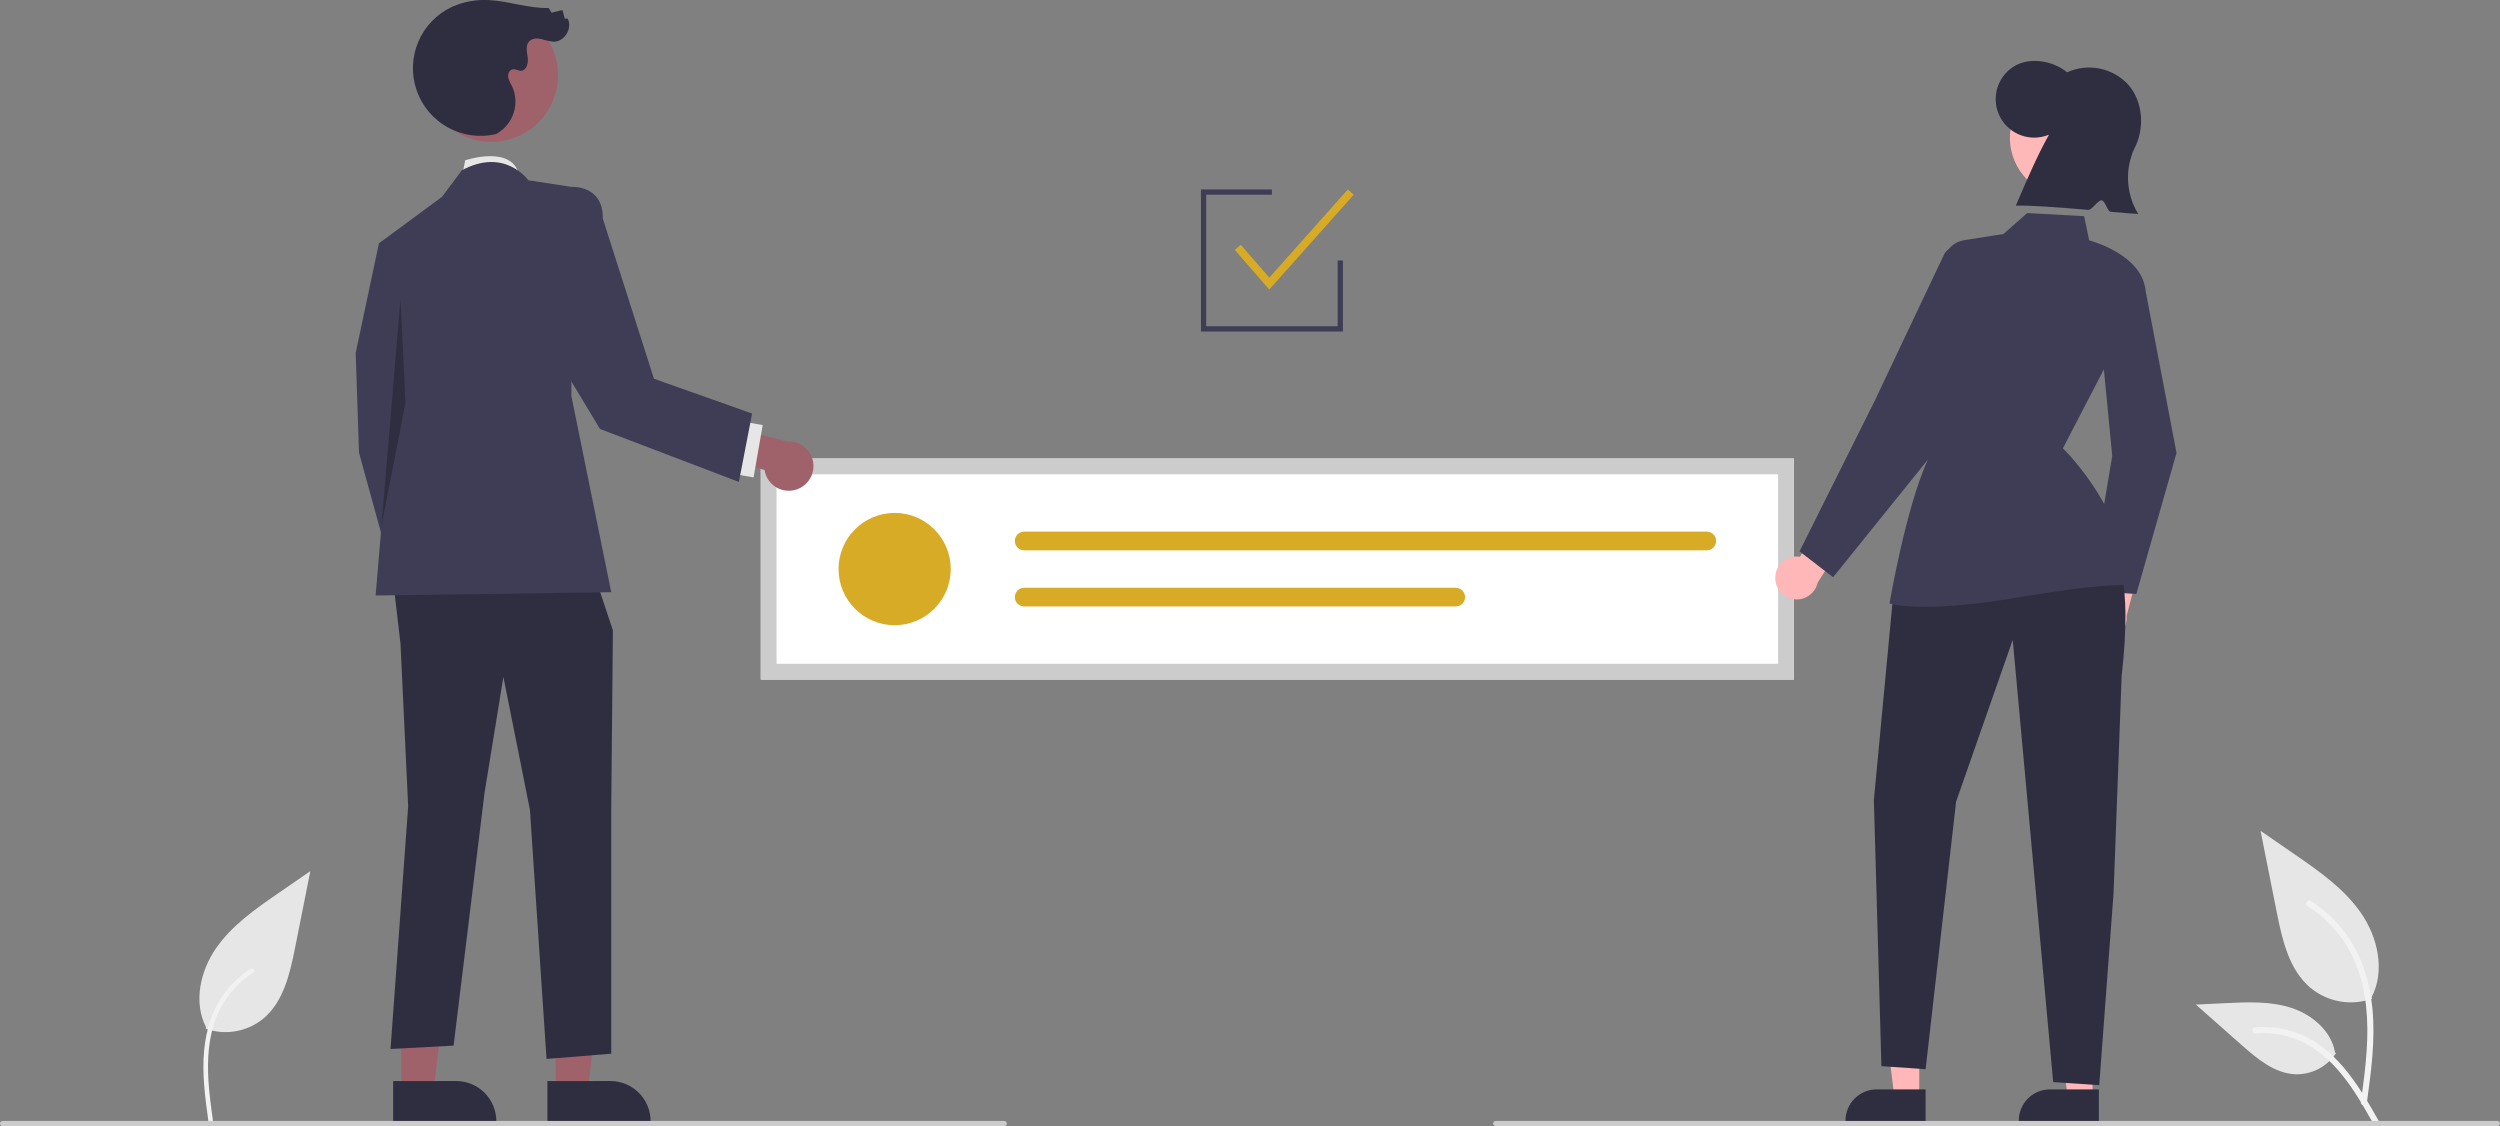 <svg width="535" height="241" viewBox="0 0 535 241" fill="none" xmlns="http://www.w3.org/2000/svg">
<rect x="0" y="0" width="535" height="241" fill="#808080" stroke="none"/>
<g clip-path="url(#clip0)">
<path d="M44.019 220.148C46.091 220.877 48.315 221.06 50.477 220.678C52.64 220.297 54.668 219.365 56.366 217.971C60.69 214.338 62.048 208.353 63.149 202.811L66.412 186.418L59.581 191.127C54.668 194.513 49.645 198.007 46.243 202.912C42.841 207.816 41.357 214.511 44.09 219.818" fill="#E6E6E6"/>
<path d="M44.603 239.995C43.912 234.953 43.201 229.848 43.686 224.753C44.117 220.228 45.496 215.808 48.304 212.184C49.794 210.264 51.608 208.619 53.663 207.323C54.2 206.985 54.692 207.835 54.159 208.171C50.603 210.421 47.852 213.743 46.304 217.658C44.594 222.011 44.319 226.758 44.616 231.382C44.795 234.179 45.172 236.957 45.553 239.733C45.584 239.858 45.565 239.991 45.501 240.103C45.438 240.216 45.333 240.3 45.21 240.338C45.084 240.372 44.95 240.354 44.837 240.29C44.724 240.226 44.641 240.119 44.606 239.994L44.603 239.995Z" fill="#F2F2F2"/>
<path d="M507.616 213.734C505.409 214.51 503.04 214.705 500.736 214.299C498.432 213.893 496.271 212.899 494.462 211.415C489.855 207.544 488.41 201.169 487.235 195.264L483.759 177.799L491.037 182.816C496.271 186.423 501.623 190.146 505.247 195.371C508.871 200.596 510.452 207.729 507.541 213.383" fill="#E6E6E6"/>
<path d="M506.493 236.094C507.409 229.414 508.351 222.648 507.707 215.896C507.136 209.899 505.308 204.043 501.587 199.24C499.612 196.696 497.209 194.516 494.485 192.798C493.775 192.35 493.121 193.476 493.828 193.923C498.541 196.904 502.186 201.306 504.238 206.494C506.505 212.263 506.869 218.553 506.478 224.682C506.242 228.388 505.741 232.07 505.237 235.748C505.198 235.914 505.222 236.089 505.307 236.238C505.391 236.387 505.529 236.498 505.692 236.549C505.858 236.593 506.036 236.571 506.185 236.486C506.335 236.4 506.445 236.26 506.492 236.094L506.493 236.094Z" fill="#F2F2F2"/>
<path d="M499.899 225.375C498.952 226.816 497.651 227.988 496.121 228.778C494.591 229.569 492.882 229.952 491.161 229.89C486.737 229.68 483.05 226.591 479.732 223.657L469.914 214.981L476.411 214.669C481.084 214.445 485.877 214.235 490.328 215.679C494.779 217.123 498.883 220.593 499.697 225.204" fill="#E6E6E6"/>
<path d="M509.082 239.935C504.672 232.124 499.556 223.443 490.416 220.668C487.874 219.9 485.209 219.624 482.565 219.857C481.731 219.929 481.939 221.215 482.771 221.143C487.205 220.775 491.629 221.947 495.301 224.461C498.833 226.868 501.584 230.214 503.912 233.763C505.338 235.936 506.616 238.202 507.893 240.465C508.301 241.188 509.495 240.666 509.082 239.935Z" fill="#F2F2F2"/>
<path d="M383.896 145.426H162.807V98.127H383.896V145.426Z" fill="white"/>
<path d="M191.456 133.792C198.085 133.792 203.46 128.413 203.46 121.777C203.46 115.141 198.085 109.762 191.456 109.762C184.826 109.762 179.451 115.141 179.451 121.777C179.451 128.413 184.826 133.792 191.456 133.792Z" fill="#D7AB25"/>
<path d="M219.18 113.767C218.649 113.767 218.14 113.978 217.765 114.353C217.39 114.729 217.179 115.238 217.179 115.769C217.179 116.3 217.39 116.81 217.765 117.185C218.14 117.561 218.649 117.772 219.18 117.772H365.255C365.785 117.771 366.293 117.559 366.667 117.184C367.041 116.808 367.251 116.3 367.251 115.769C367.251 115.239 367.041 114.73 366.667 114.355C366.293 113.98 365.785 113.768 365.255 113.767H219.18Z" fill="#D7AB25"/>
<path d="M219.18 125.782C218.649 125.781 218.14 125.991 217.764 126.366C217.388 126.74 217.176 127.249 217.175 127.78C217.174 128.312 217.384 128.821 217.758 129.198C218.132 129.574 218.641 129.786 219.171 129.787H311.522C311.785 129.788 312.045 129.736 312.289 129.636C312.532 129.535 312.753 129.388 312.939 129.202C313.125 129.016 313.273 128.795 313.373 128.552C313.474 128.309 313.526 128.048 313.526 127.785C313.526 127.521 313.474 127.261 313.373 127.018C313.273 126.774 313.125 126.553 312.939 126.367C312.753 126.181 312.532 126.034 312.289 125.934C312.045 125.833 311.785 125.782 311.522 125.782H219.18Z" fill="#D7AB25"/>
<path d="M383.896 145.426H162.807V98.127H383.896V145.426ZM166.183 142.048H380.52V101.506H166.183V142.048Z" fill="#CCCCCC"/>
<path d="M446.156 133.678C445.941 133.045 445.868 132.373 445.941 131.709C446.013 131.046 446.231 130.406 446.577 129.835C446.924 129.264 447.391 128.776 447.947 128.406C448.502 128.036 449.132 127.792 449.791 127.691L452.294 117.556L458.819 117.575L455.084 131.839C455.179 132.96 454.86 134.076 454.188 134.977C453.515 135.878 452.536 136.501 451.436 136.727C450.335 136.954 449.19 136.769 448.217 136.207C447.244 135.645 446.51 134.745 446.156 133.678Z" fill="#FFB7B7"/>
<path d="M457.172 127.119L447.179 126.426L452.019 97.558L448.939 65.771L459.04 61.625L465.777 96.925L465.758 96.989L457.172 127.119Z" fill="#3F3D56"/>
<path d="M379.905 123.735C379.893 123.067 380.028 122.405 380.3 121.795C380.572 121.185 380.974 120.642 381.478 120.204C381.982 119.767 382.576 119.445 383.218 119.262C383.859 119.079 384.533 119.039 385.192 119.145L390.666 110.257L396.873 112.269L388.967 124.711C388.716 125.808 388.072 126.773 387.157 127.426C386.242 128.079 385.12 128.373 384.003 128.252C382.886 128.132 381.852 127.606 381.096 126.773C380.341 125.941 379.917 124.86 379.905 123.735Z" fill="#FFB7B7"/>
<path d="M410.721 234.865H405.406L402.877 214.342L410.723 214.342L410.721 234.865Z" fill="#FFB7B7"/>
<path d="M412.077 240.022L394.937 240.021V239.805C394.937 238.034 395.64 236.335 396.891 235.083C398.142 233.831 399.839 233.127 401.608 233.127H401.609L412.077 233.127L412.077 240.022Z" fill="#2F2E41"/>
<path d="M447.806 234.865H442.49L439.961 214.342L447.807 214.342L447.806 234.865Z" fill="#FFB7B7"/>
<path d="M449.161 240.022L432.021 240.021V239.805C432.021 238.034 432.724 236.335 433.975 235.083C435.226 233.831 436.923 233.127 438.693 233.127H438.693L449.162 233.127L449.161 240.022Z" fill="#2F2E41"/>
<path d="M442.751 42.149C449.725 42.149 455.379 36.489 455.379 29.508C455.379 22.527 449.725 16.868 442.751 16.868C435.776 16.868 430.122 22.527 430.122 29.508C430.122 36.489 435.776 42.149 442.751 42.149Z" fill="#FFB8B8"/>
<path d="M438.485 28.815C436.598 29.605 434.485 29.664 432.557 28.979C430.629 28.295 429.025 26.917 428.057 25.113C427.089 23.31 426.827 21.21 427.321 19.224C427.815 17.237 429.031 15.506 430.731 14.367C434.092 12.116 439.112 12.861 442.37 15.472C444.567 14.472 447.025 14.197 449.388 14.688C451.751 15.179 453.897 16.41 455.515 18.202C458.661 21.844 459.004 27.626 456.712 31.872C455.71 34.085 455.265 36.511 455.416 38.937C455.568 41.362 456.312 43.713 457.583 45.784C456.596 45.744 454.426 45.561 451.709 45.327C450.923 45.259 450.583 42.948 449.721 42.873C448.961 42.808 447.686 44.979 446.889 44.912C440.99 44.413 434.385 43.906 431.392 44.005C433.648 38.721 435.903 33.436 438.485 28.815Z" fill="#2F2E41"/>
<path d="M452.435 118.557C452.435 118.557 456.54 122.793 454.034 144.663L452.302 191.103L449.239 232.223L439.383 231.567L430.726 136.923L418.606 171.556L412.08 228.812L402.623 228.156L401.009 171.219L405.154 127.216L452.435 118.557Z" fill="#2F2E41"/>
<path d="M411.814 129.865C406.771 129.865 404.74 129.258 404.592 129.211L404.358 129.138L404.399 128.896C404.433 128.697 407.821 108.926 412.469 98.546L415.738 56.453C415.831 55.202 416.345 54.02 417.196 53.099C418.047 52.179 419.184 51.573 420.422 51.382L420.466 51.66L420.422 51.382L428.737 50.076L433.823 45.593L446.007 46.267L447.082 51.426C448.539 51.834 458.155 54.784 459.107 61.848L459.119 61.936L459.078 62.015L441.46 95.938C442.949 97.408 454.715 109.506 455.513 124.971L455.532 125.343L455.17 125.26C455.136 125.253 451.371 124.537 431.572 127.887C422.415 129.436 416.051 129.865 411.814 129.865Z" fill="#3F3D56"/>
<path d="M392.283 123.53L385.102 117.995L401.13 85.899L416.037 54.441C416.245 54.002 416.583 53.637 417.004 53.395C417.426 53.153 417.912 53.046 418.396 53.088C418.88 53.13 419.34 53.32 419.713 53.631C420.087 53.943 420.356 54.361 420.485 54.83L424.175 68.228L412.636 98.275L392.283 123.53Z" fill="#3F3D56"/>
<path d="M534.437 241H320.1C319.951 241 319.808 240.941 319.702 240.835C319.597 240.729 319.537 240.586 319.537 240.437C319.537 240.288 319.597 240.144 319.702 240.039C319.808 239.933 319.951 239.874 320.1 239.874H534.437C534.587 239.874 534.73 239.933 534.835 240.039C534.941 240.144 535 240.288 535 240.437C535 240.586 534.941 240.729 534.835 240.835C534.73 240.941 534.587 241 534.437 241Z" fill="#CBCBCB"/>
<path d="M287.382 70.949H257.004V40.542H272.193V41.668H258.129V69.822H286.257V55.745H287.382V70.949Z" fill="#3F3D56"/>
<path d="M271.623 61.966L264.243 53.485L265.516 52.375L271.638 59.411L288.44 40.543L289.699 41.667L271.623 61.966Z" fill="#D7AB25"/>
<path d="M98.844 37.862L99.554 34.307C99.554 34.307 110.001 30.753 111.17 37.862H98.844Z" fill="#E6E6E6"/>
<path d="M118.894 233.58H125.743L129.001 207.138H118.893L118.894 233.58Z" fill="#9F616A"/>
<path d="M117.147 231.342L130.635 231.341H130.635C132.915 231.341 135.101 232.248 136.713 233.861C138.325 235.474 139.231 237.663 139.231 239.944V240.224L117.147 240.225L117.147 231.342Z" fill="#2F2E41"/>
<path d="M85.878 233.58H92.727L95.985 207.138H85.877L85.878 233.58Z" fill="#9F616A"/>
<path d="M84.131 231.342L97.619 231.341H97.619C99.899 231.341 102.085 232.248 103.697 233.861C105.309 235.474 106.215 237.663 106.215 239.944V240.224L84.131 240.225L84.131 231.342Z" fill="#2F2E41"/>
<path d="M88.901 52.791L81.088 52.08L76.116 75.539L76.826 96.867L84.639 125.303L95.293 118.905L89.611 89.758L88.901 52.791Z" fill="#3F3D56"/>
<path d="M83.956 122.815L85.705 137.744L87.347 172.579L83.574 224.488L97.068 223.763L103.683 169.734L107.722 144.853L113.404 173.289L116.956 226.607L130.806 225.496V173.102L131.16 134.9L126.189 119.971L83.956 122.815Z" fill="#2F2E41"/>
<path d="M113.049 38.573C113.049 38.573 108.077 31.464 98.844 36.44L94.583 42.127L81.088 52.08L83.929 85.492L80.378 127.436L130.806 126.725L122.283 84.781V39.995L113.049 38.573Z" fill="#3F3D56"/>
<path opacity="0.25" d="M85.705 63.88L81.632 112.617L86.77 86.203L85.705 63.88Z" fill="black"/>
<path d="M170.473 104.744C169.748 104.99 168.978 105.075 168.216 104.991C167.455 104.907 166.722 104.658 166.067 104.259C165.413 103.861 164.853 103.324 164.429 102.687C164.004 102.049 163.724 101.325 163.609 100.568L151.988 97.693L152.011 90.198L168.365 94.489C169.65 94.379 170.93 94.745 171.963 95.518C172.996 96.29 173.71 97.415 173.97 98.679C174.23 99.943 174.017 101.259 173.373 102.376C172.728 103.494 171.697 104.336 170.473 104.744H170.473Z" fill="#9F616A"/>
<path d="M158.321 90.109L156.367 101.314L161.265 102.169L163.219 90.964L158.321 90.109Z" fill="#E6E6E6"/>
<path d="M105.145 30.361C113.022 30.361 119.407 23.97 119.407 16.085C119.407 8.201 113.022 1.81 105.145 1.81C97.268 1.81 90.883 8.201 90.883 16.085C90.883 23.97 97.268 30.361 105.145 30.361Z" fill="#9F616A"/>
<path d="M106.21 28.678C102.721 29.517 99.045 29.027 95.896 27.305C92.747 25.583 90.35 22.75 89.17 19.358C87.99 15.966 88.112 12.256 89.512 8.949C90.912 5.641 93.49 2.973 96.745 1.462C99.252 0.342 101.994 -0.151 104.733 0.027C108.999 0.251 113.145 1.829 117.414 1.713L118.033 2.709L120.366 2.142L120.865 3.996L121.48 3.975C122.58 6.022 120.81 8.952 118.487 8.927C117.574 8.822 116.674 8.626 115.799 8.341C114.9 8.149 113.842 8.197 113.222 8.876C112.416 9.76 112.767 11.138 112.935 12.322C113.103 13.506 112.683 15.101 111.489 15.14C110.879 15.16 110.298 14.722 109.699 14.837C109.001 14.971 108.648 15.815 108.75 16.519C108.923 17.21 109.205 17.869 109.585 18.471C110.393 20.234 110.521 22.233 109.946 24.084C109.371 25.936 108.132 27.509 106.469 28.502" fill="#2F2E41"/>
<path d="M118.893 42.741L122.283 39.994C122.283 39.994 129.124 39.518 129.001 46.778L139.948 81.054L160.95 88.5L158.12 103.135L128.406 91.805L113.313 66.766L118.893 42.741Z" fill="#3F3D56"/>
<path d="M214.9 241H0.563C0.413 241 0.27 240.941 0.165 240.835C0.059 240.729 0 240.586 0 240.437C0 240.288 0.059 240.144 0.165 240.039C0.27 239.933 0.413 239.874 0.563 239.874H214.9C215.049 239.874 215.192 239.933 215.298 240.039C215.403 240.144 215.463 240.288 215.463 240.437C215.463 240.586 215.403 240.729 215.298 240.835C215.192 240.941 215.049 241 214.9 241Z" fill="#CBCBCB"/>
</g>
<defs>
<clipPath id="clip0">
<rect width="535" height="241" fill="white"/>
</clipPath>
</defs>
</svg>

